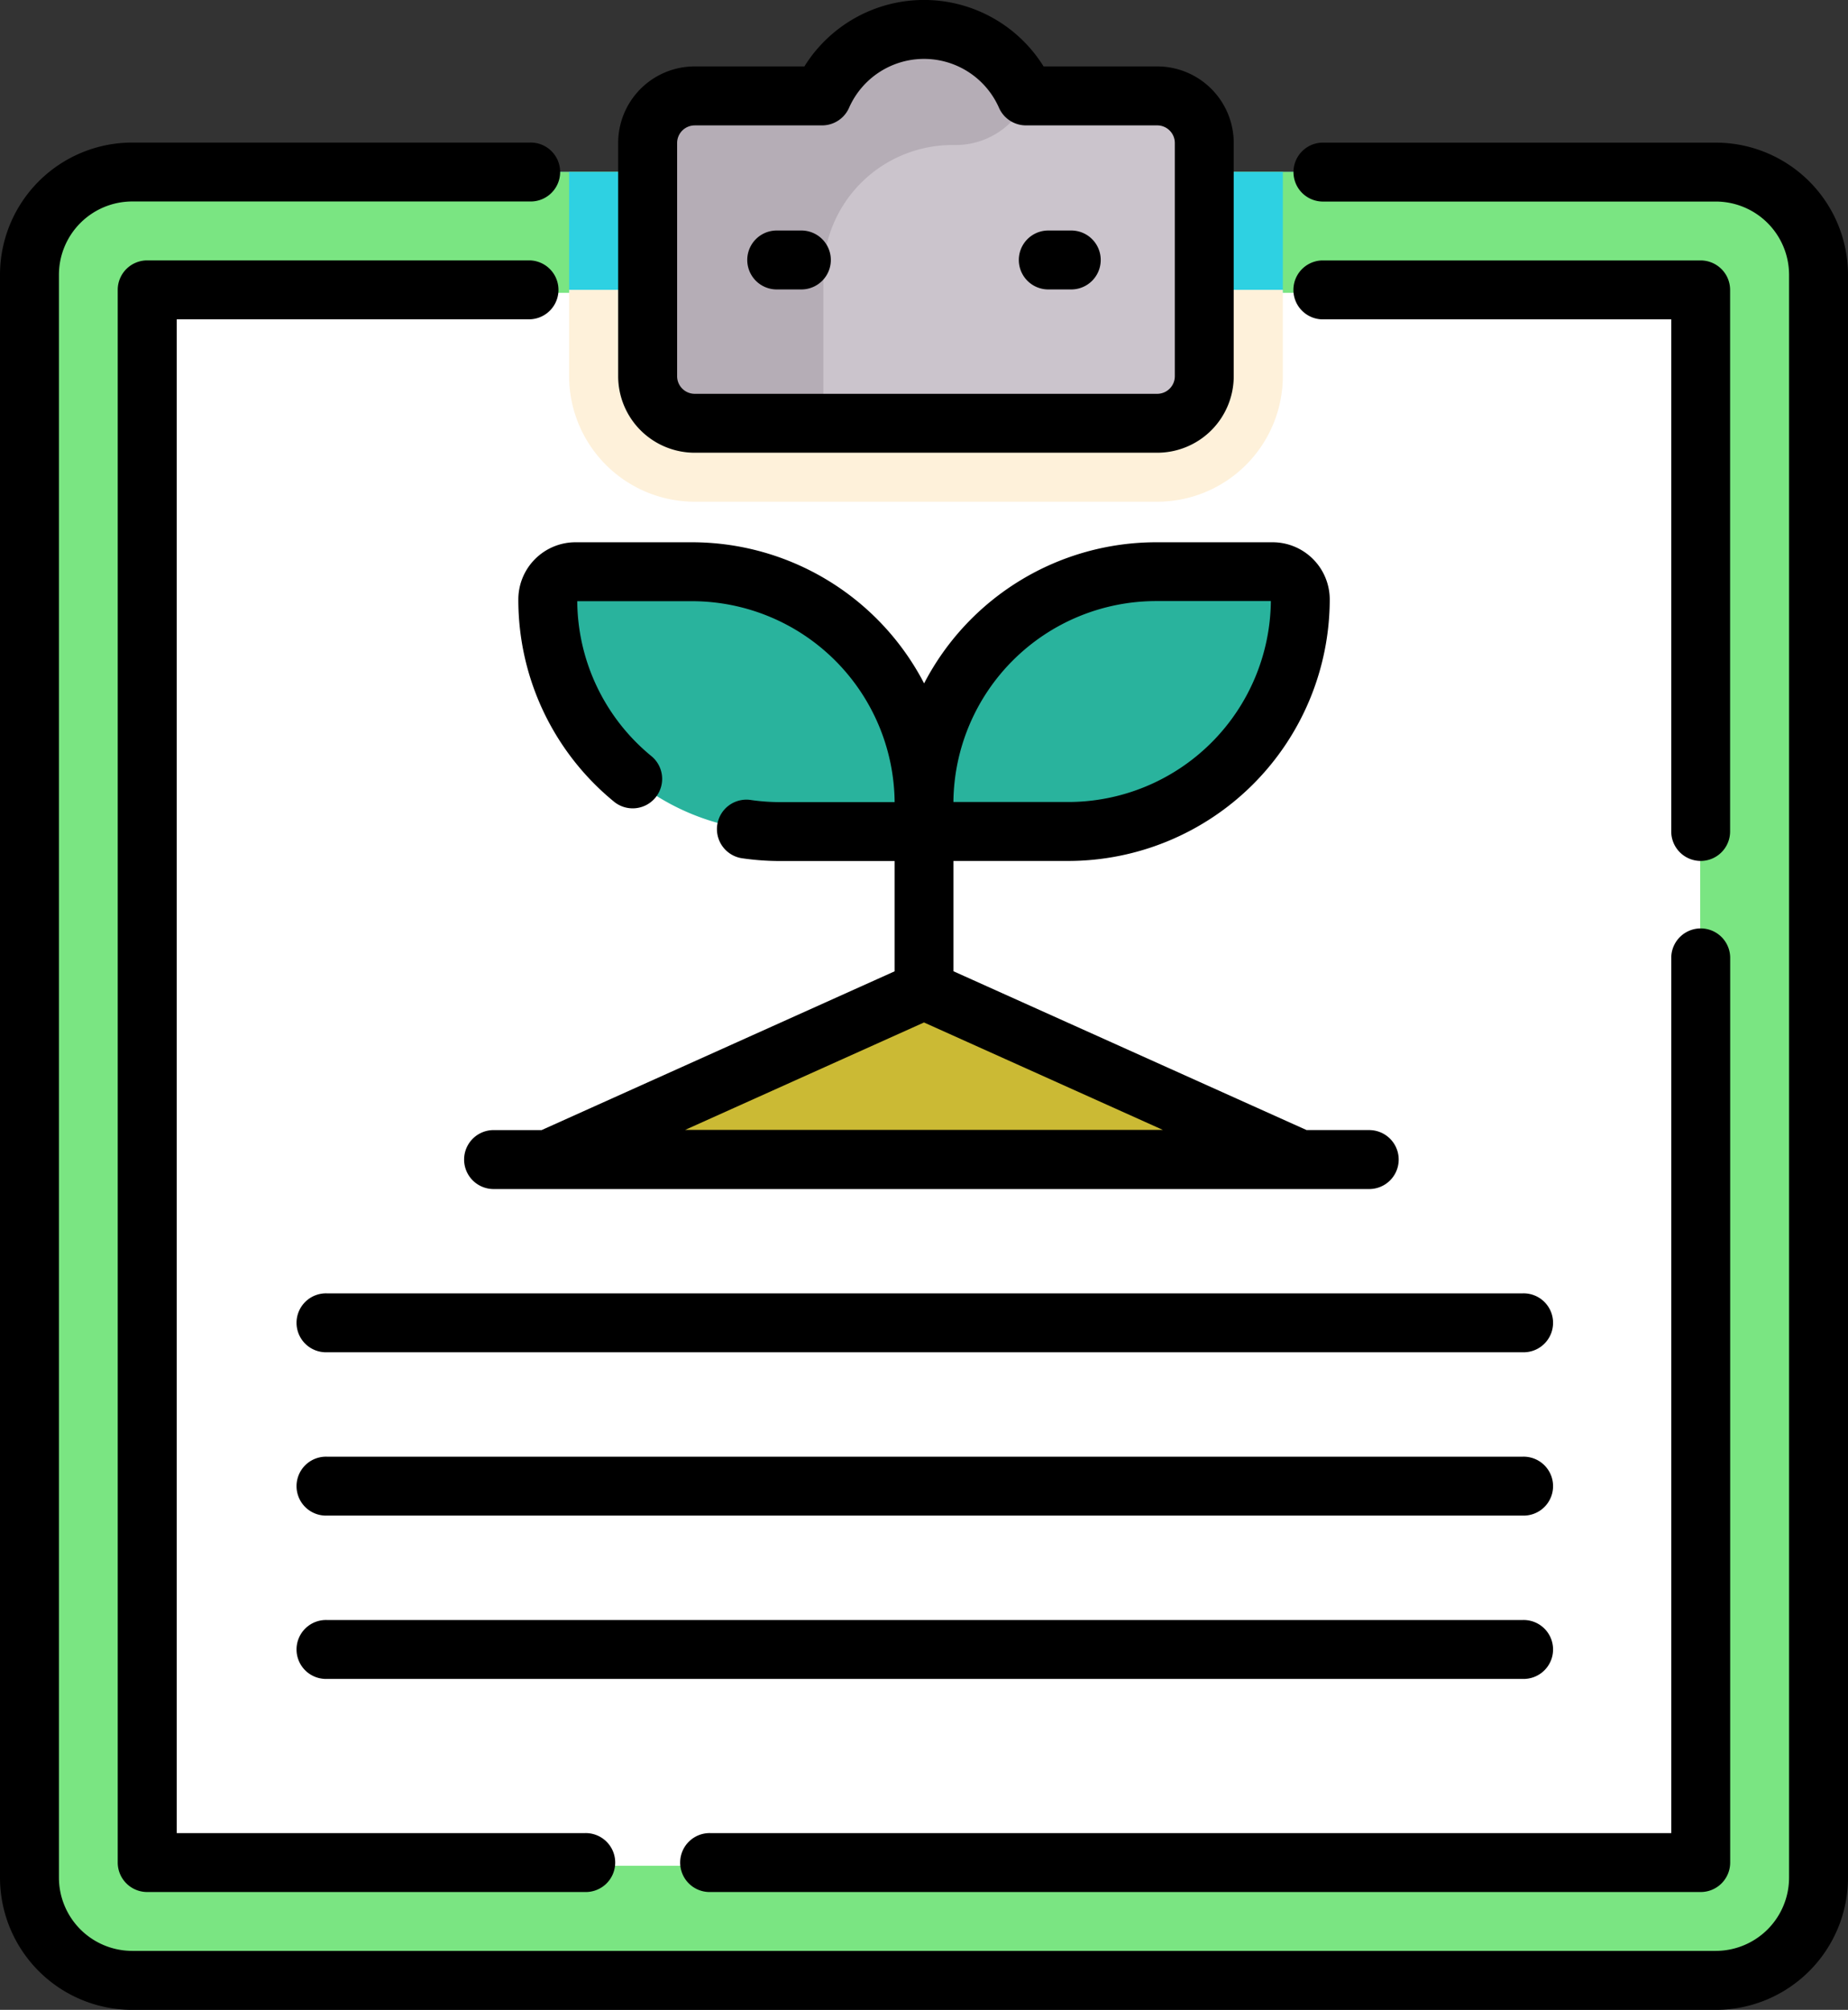 <svg xmlns="http://www.w3.org/2000/svg" width="77.263" height="84.026" viewBox="0 0 77.263 84.026">
  <rect x="0" y="0" width="77.263" height="84.026" fill="#333333" stroke="none"/>
  <g id="portapapeles" transform="translate(-20.591)">
    <g id="Grupo_89008" data-name="Grupo 89008" transform="translate(21.822 1.232)">
      <path id="Trazado_151201" data-name="Trazado 151201" d="M98.593,43.8H32.38A4.294,4.294,0,0,0,28.086,48.1v67.012a4.3,4.3,0,0,0,4.294,4.294H98.593a4.3,4.3,0,0,0,4.294-4.294V48.1A4.294,4.294,0,0,0,98.593,43.8Z" transform="translate(-28.086 -37.843)" fill="#6bd9e7"/>
      <path id="Trazado_151202" data-name="Trazado 151202" d="M98.593,43.8H32.38A4.294,4.294,0,0,0,28.086,48.1v67.012a4.3,4.3,0,0,0,4.294,4.294H98.593a4.3,4.3,0,0,0,4.294-4.294V48.1A4.294,4.294,0,0,0,98.593,43.8Z" transform="translate(-28.086 -37.843)" fill="#7ae582"/>
      <path id="Trazado_151204" data-name="Trazado 151204" d="M165.476,43.8v8.535a5.258,5.258,0,0,0,5.252,5.252h19.336a5.258,5.258,0,0,0,5.252-5.252V43.8Z" transform="translate(-142.913 -37.843)" fill="#2ed1e2"/>
      <path id="Trazado_151205" data-name="Trazado 151205" d="M57.891,75.076v64.757a.5.5,0,0,0,.5.5h63.957a.5.5,0,0,0,.5-.5V75.076a.5.5,0,0,0-.5-.5H58.386a.5.5,0,0,0-.5.5Z" transform="translate(-52.996 -63.565)" fill="#fff"/>
      <path id="Trazado_151207" data-name="Trazado 151207" d="M165.476,73.8v3.608a5.258,5.258,0,0,0,5.252,5.252h19.336a5.258,5.258,0,0,0,5.252-5.252V73.8Z" transform="translate(-142.913 -62.916)" fill="#fef1da"/>
      <g id="Grupo_89006" data-name="Grupo 89006" transform="translate(21.671 22.67)">
        <g id="XMLID_103_">
          <g id="Grupo_89005" data-name="Grupo 89005">
            <path id="Trazado_151208" data-name="Trazado 151208" d="M270.4,145.544a1.157,1.157,0,0,1,1.158,1.158,9.7,9.7,0,0,1-9.7,9.7h-6.027v-1.159a9.7,9.7,0,0,1,9.7-9.7Z" transform="translate(-240.097 -145.544)" fill="#29b39d"/>
            <path id="Trazado_151209" data-name="Trazado 151209" d="M175.775,155.245V156.4h-6.027a9.7,9.7,0,0,1-9.7-9.7,1.157,1.157,0,0,1,1.158-1.158h4.869A9.7,9.7,0,0,1,175.775,155.245Z" transform="translate(-160.046 -145.544)" fill="#29b39d"/>
            <path id="Trazado_151211" data-name="Trazado 151211" d="M191.5,260.26H160.046l14.818-6.665a2.223,2.223,0,0,1,1.823,0Z" transform="translate(-160.046 -235.687)" fill="#cbba34"/>
          </g>
        </g>
      </g>
      <path id="Trazado_151212" data-name="Trazado 151212" d="M206.779,10.283h-5.488a4.657,4.657,0,0,0-8.523,0h-5.324a1.966,1.966,0,0,0-1.967,1.966V22a1.967,1.967,0,0,0,1.967,1.967h19.336A1.967,1.967,0,0,0,208.747,22V12.248A1.966,1.966,0,0,0,206.779,10.283Z" transform="translate(-159.629 -7.504)" fill="#cbc4cc"/>
      <g id="Grupo_89007" data-name="Grupo 89007" transform="translate(25.848 0)">
        <path id="Trazado_151213" data-name="Trazado 151213" d="M192.818,17.736a5.4,5.4,0,0,1,5.4-5.4h.171a3.265,3.265,0,0,0,2.461-1.162,4.7,4.7,0,0,1,1.037-.894h-.591a4.657,4.657,0,0,0-8.523,0h-5.324a1.967,1.967,0,0,0-1.967,1.967V22a1.967,1.967,0,0,0,1.967,1.967h5.373V17.736Z" transform="translate(-185.477 -7.505)" fill="#b5adb6"/>
      </g>
    </g>
    <g id="Grupo_89009" data-name="Grupo 89009" transform="translate(20.591 0)">
      <path id="Trazado_151214" data-name="Trazado 151214" d="M92.328,114.366H26.117a5.532,5.532,0,0,1-5.526-5.526V41.828A5.532,5.532,0,0,1,26.117,36.3H42.743a1.232,1.232,0,1,1,0,2.463H26.117a3.066,3.066,0,0,0-3.062,3.062v67.013a3.066,3.066,0,0,0,3.062,3.062H92.328a3.066,3.066,0,0,0,3.062-3.062V41.828a3.066,3.066,0,0,0-3.062-3.062H75.867a1.232,1.232,0,0,1,0-2.463H92.328a5.532,5.532,0,0,1,5.526,5.526v67.013A5.532,5.532,0,0,1,92.328,114.366Z" transform="translate(-20.591 -30.34)"/>
      <path id="Trazado_151215" data-name="Trazado 151215" d="M70.117,134.513h-18.3a1.232,1.232,0,0,1-1.232-1.232V67.534A1.232,1.232,0,0,1,51.822,66.3H67.815a1.232,1.232,0,0,1,0,2.463H53.053V132.05H70.117a1.232,1.232,0,1,1,0,2.463Z" transform="translate(-45.663 -55.414)"/>
      <path id="Trazado_151216" data-name="Trazado 151216" d="M236.591,276.453h-41.4a1.232,1.232,0,1,1,0-2.463h40.17V237.365a1.232,1.232,0,0,1,2.463,0v37.857A1.232,1.232,0,0,1,236.591,276.453Z" transform="translate(-165.487 -197.354)"/>
      <path id="Trazado_151217" data-name="Trazado 151217" d="M366.736,91.407a1.232,1.232,0,0,1-1.232-1.232V68.765h-14.6a1.232,1.232,0,0,1,0-2.463h15.829a1.232,1.232,0,0,1,1.232,1.232V90.175A1.232,1.232,0,0,1,366.736,91.407Z" transform="translate(-295.631 -55.414)"/>
      <path id="Trazado_151218" data-name="Trazado 151218" d="M200.512,18.927H181.174a3.2,3.2,0,0,1-3.2-3.2V5.977a3.2,3.2,0,0,1,3.2-3.2h4.586a5.888,5.888,0,0,1,10,0h4.75a3.2,3.2,0,0,1,3.2,3.2v9.751A3.2,3.2,0,0,1,200.512,18.927ZM181.174,5.243a.736.736,0,0,0-.735.735v9.751a.736.736,0,0,0,.735.735h19.338a.736.736,0,0,0,.735-.735V5.977a.736.736,0,0,0-.735-.735h-5.489a1.232,1.232,0,0,1-1.127-.735,3.425,3.425,0,0,0-6.269,0,1.232,1.232,0,0,1-1.127.735h-5.325Z" transform="translate(-152.129 0)"/>
      <path id="Trazado_151219" data-name="Trazado 151219" d="M212.882,61.145h-1.03a1.232,1.232,0,0,1,0-2.463h1.03a1.232,1.232,0,1,1,0,2.463Z" transform="translate(-179.413 -49.045)"/>
      <path id="Trazado_151220" data-name="Trazado 151220" d="M282.021,61.145h-1.03a1.232,1.232,0,0,1,0-2.463h1.03a1.232,1.232,0,0,1,0,2.463Z" transform="translate(-237.198 -49.045)"/>
      <path id="Trazado_151221" data-name="Trazado 151221" d="M176.42,162.614h-2.657L159,155.975v-4.61h4.8a10.946,10.946,0,0,0,10.934-10.934,2.393,2.393,0,0,0-2.39-2.39h-4.869a10.942,10.942,0,0,0-9.7,5.9,10.942,10.942,0,0,0-9.7-5.9H143.2a2.393,2.393,0,0,0-2.39,2.39,10.9,10.9,0,0,0,3.977,8.436,1.232,1.232,0,1,0,1.568-1.9,8.449,8.449,0,0,1-3.082-6.462h4.8a8.48,8.48,0,0,1,8.47,8.4h-4.8a8.576,8.576,0,0,1-1.193-.086,1.232,1.232,0,1,0-.344,2.439,11.079,11.079,0,0,0,1.537.11h4.8v4.61l-14.761,6.639h-2.042a1.232,1.232,0,0,0,0,2.463H176.42a1.232,1.232,0,0,0,0-2.463ZM167.472,140.5h4.8a8.48,8.48,0,0,1-8.47,8.4H159A8.48,8.48,0,0,1,167.472,140.5Zm-19.69,22.109,9.988-4.492,9.988,4.492Z" transform="translate(-119.139 -115.371)"/>
      <path id="Trazado_151222" data-name="Trazado 151222" d="M147.521,331.71h-50a1.232,1.232,0,1,1,0-2.463h50a1.232,1.232,0,1,1,0,2.463Z" transform="translate(-83.856 -275.176)"/>
      <path id="Trazado_151223" data-name="Trazado 151223" d="M147.521,373.287h-50a1.232,1.232,0,1,1,0-2.463h50a1.232,1.232,0,1,1,0,2.463Z" transform="translate(-83.856 -309.925)"/>
      <path id="Trazado_151224" data-name="Trazado 151224" d="M147.521,414.864h-50a1.232,1.232,0,1,1,0-2.463h50a1.232,1.232,0,1,1,0,2.463Z" transform="translate(-83.856 -344.674)"/>
    </g>
  </g>
</svg>
